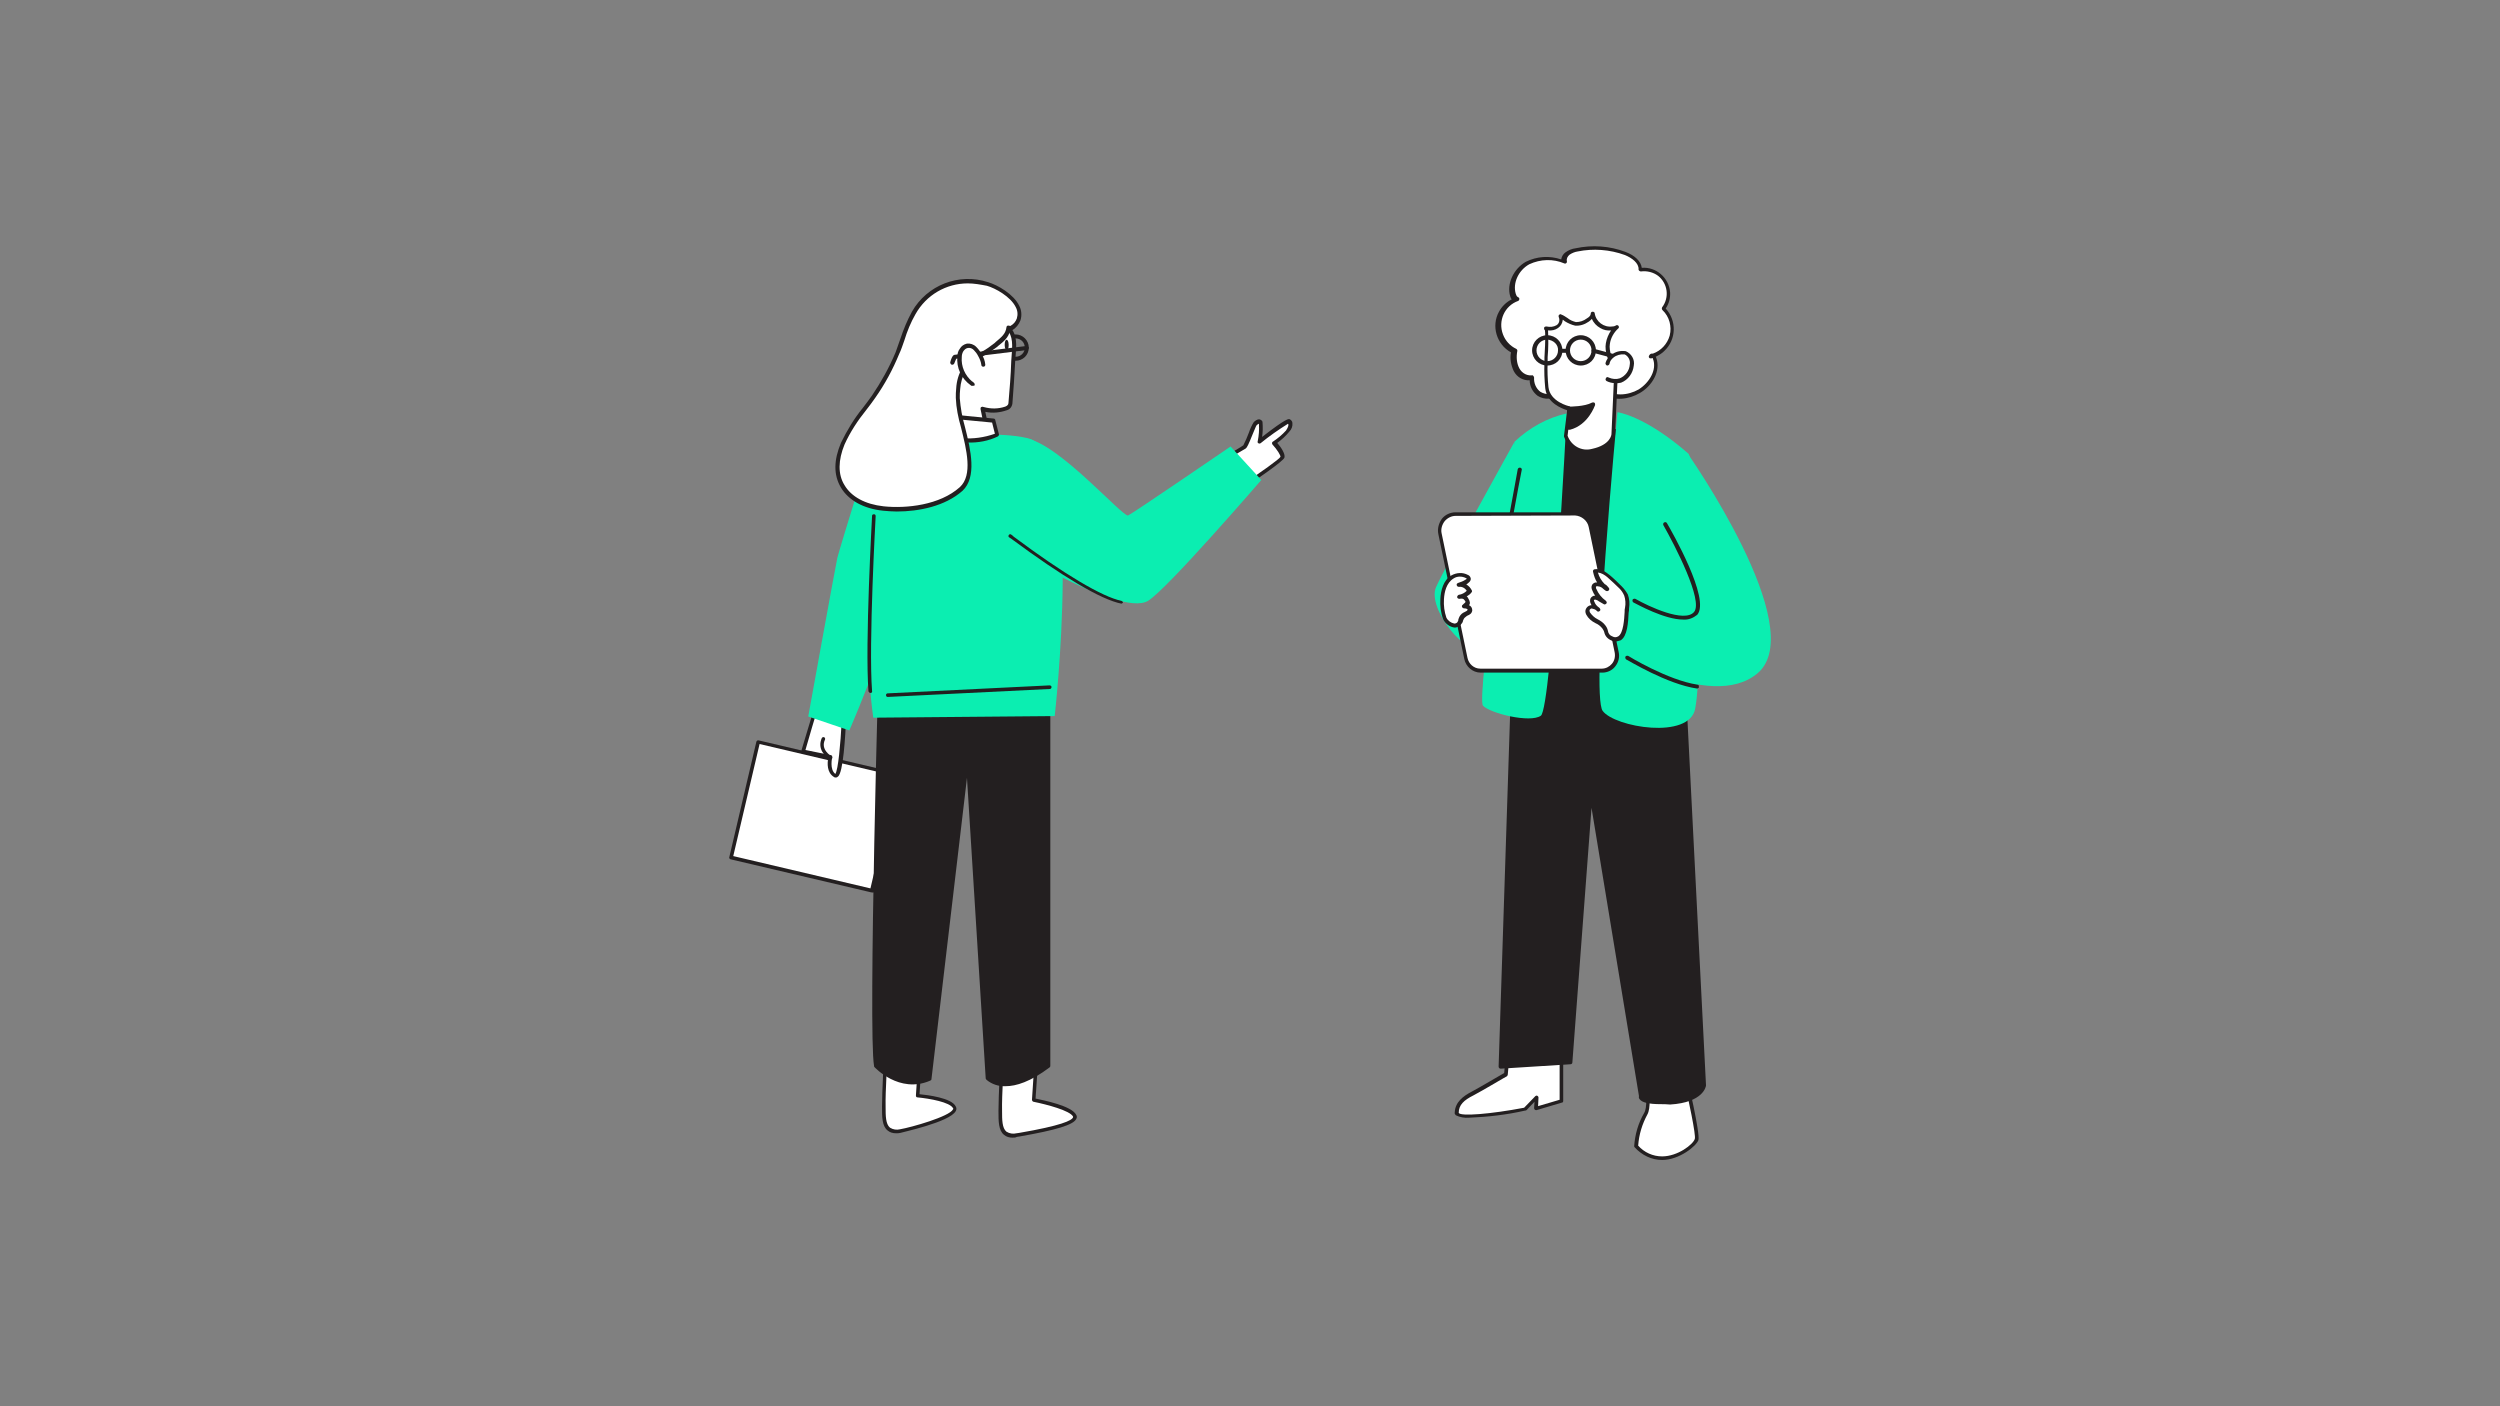 <?xml version="1.0" encoding="utf-8"?>
<!-- Generator: Adobe Illustrator 26.5.0, SVG Export Plug-In . SVG Version: 6.00 Build 0)  -->
<svg version="1.1" id="Layer_1" xmlns="http://www.w3.org/2000/svg" xmlns:xlink="http://www.w3.org/1999/xlink" x="0px" y="0px"
	 viewBox="0 0 1920 1080" style="enable-background:new 0 0 1920 1080;" xml:space="preserve">
<rect x="0" y="0" width="1920" height="1080" fill="#808080" stroke="none"/>
<style type="text/css">
	.st0{fill:#E6E7E8;}
	.st1{fill:#FFFFFF;}
	.st2{fill:#231F20;}
	.st3{fill:#0BEEB1;}
	.st4{fill:#282C2B;}
	.st5{fill:#CBDDD8;}
	.st6{fill:#C9DBD6;}
	.st7{fill:#0CECAF;}
</style>
<g>
	<path class="st1" d="M1182.16,302.79c-3.98-2.76-6.13-7.66-5.51-12.56c-4.9,1.23-10.11-1.23-12.56-5.82
		c-2.14-4.59-2.76-9.8-1.84-14.7c-10.72-5.21-15.01-18.07-10.11-28.79c2.45-4.9,6.74-8.88,11.95-10.72
		c-1.23-0.61-2.45-1.84-2.76-3.37c-2.76-9.19,2.76-19.91,11.33-24.5c8.88-4.29,18.99-4.59,28.18-0.92
		c-0.61-2.45,0.61-5.21,2.45-6.74c2.14-1.53,4.29-2.45,7.04-2.76c12.56-2.76,25.42-1.84,37.37,2.76
		c5.82,2.14,11.95,6.43,11.33,12.56c10.11-1.84,19.91,5.21,21.44,15.31c0.92,5.21-0.61,10.41-3.68,14.7
		c8.58,8.27,8.88,22.05,0.61,30.63c-2.76,3.06-6.43,5.21-10.72,6.13c0.31-1.53,2.45-0.31,3.06,1.23
		c3.68,9.19-3.06,20.22-11.64,25.42s-21.44,6.13-28.49-0.92c0,4.9-3.37,9.19-7.96,10.41c-4.59,0.92-9.5,0.92-14.4-0.31
		c-4.59-0.92-8.88-3.37-13.48-4.59C1190.13,304.32,1186.15,305.54,1182.16,302.79z"/>
	<path class="st2" d="M1216.47,312.28c-3.06,0-6.13-0.61-9.19-1.23c-2.45-0.61-4.9-1.53-7.35-2.45c-2.14-0.92-3.98-1.53-6.13-2.14
		c-1.53-0.31-2.76-0.31-4.29-0.31c-3.06,0.31-6.13-0.61-8.58-2.14l0,0c-3.68-2.76-6.13-7.04-6.13-11.95
		c-5.21,0.31-9.8-2.45-12.25-7.04c-2.14-4.59-3.06-9.5-2.14-14.4c-11.03-6.13-15.31-20.22-9.19-31.24c2.14-3.98,5.51-7.35,9.8-9.5
		c-0.61-0.61-0.92-1.53-1.23-2.45c-2.76-9.19,2.45-20.83,11.95-26.34c8.58-4.29,18.38-4.9,27.26-1.84c0.31-2.14,1.53-4.29,3.37-5.51
		c2.14-1.53,4.9-2.76,7.66-3.06c12.86-2.76,26.03-1.84,38.29,2.76c7.35,2.76,11.95,7.35,12.56,12.25
		c11.03-0.92,20.83,7.66,21.75,18.68c0.31,4.59-0.92,8.88-3.37,12.56c8.58,9.5,8.27,23.89-1.23,32.77
		c-1.84,1.84-3.98,3.06-6.43,4.29c0,0,0.31,0.31,0.31,0.61c3.98,10.41-3.37,22.05-12.56,27.26c-8.27,4.9-19.91,6.43-27.87,0.92
		c-1.23,4.29-4.59,7.66-8.88,8.88C1220.45,312.28,1218.61,312.28,1216.47,312.28z M1176.65,288.39c0.31,0,0.61,0,0.92,0.31
		c0.31,0.31,0.61,0.92,0.61,1.23c-0.31,4.29,1.53,8.58,4.9,11.03l0,0c2.14,1.23,4.59,1.84,7.04,1.84c1.53,0,3.06,0.31,4.9,0.61
		c2.14,0.61,4.59,1.23,6.74,2.14c2.14,0.92,4.29,1.84,6.74,2.14c4.29,1.23,8.88,1.53,13.48,0.31c3.98-0.92,6.74-4.59,7.04-8.58
		c0-0.61,0.31-1.23,0.92-1.53c0.61-0.31,1.23-0.31,1.84,0.31c6.74,6.74,18.68,5.51,26.65,0.92c7.96-4.9,14.4-15.01,11.03-23.58
		c0-0.31-0.31-0.31-0.31-0.61l-0.92,0.31c-0.61,0-1.23,0-1.53-0.31c-0.31-0.31-0.61-0.92-0.31-1.53c0.31-0.92,1.23-1.84,2.14-1.84
		c0.31,0,0.61,0,0.92,0c6.13-2.14,11.03-7.35,12.86-13.78c1.84-7.04-0.31-14.7-5.51-19.6c-0.61-0.61-0.61-1.53-0.31-2.14
		c5.82-7.66,4.29-18.38-3.06-24.2c-3.68-2.76-8.58-3.98-13.17-3.37c-0.92,0-1.53-0.61-1.84-1.23v-0.31
		c0.31-4.9-5.21-8.88-10.41-11.03c-11.64-4.29-24.5-5.21-36.45-2.76c-2.14,0.31-4.29,1.23-6.13,2.45c-1.53,1.23-2.45,3.06-2.14,4.9
		c0.31,0.61,0,1.23-0.31,1.53c-0.31,0.31-0.92,0.61-1.53,0.31c-8.58-3.68-18.38-3.37-26.95,0.61c-8.27,4.59-12.86,14.4-10.41,22.67
		c0.31,0.61,0.61,2.14,1.53,2.45c0.61,0.31,1.23,0.61,1.23,1.53c0,0.61-0.31,1.23-0.92,1.53c-10.41,3.68-15.62,15.31-11.64,25.73
		c1.84,4.9,5.51,8.88,10.11,11.03c0.61,0.31,0.92,0.92,0.92,1.53c-0.92,4.59-0.61,9.5,1.53,13.48c2.14,3.98,6.43,6.13,10.72,5.21
		C1176.34,288.7,1176.34,288.7,1176.65,288.39L1176.65,288.39z"/>
	<path class="st3" d="M1163.17,339.23c0,0-52.99,95.26-60.34,111.8c-7.04,16.54,24.5,55.44,36.45,45.94
		S1163.17,339.23,1163.17,339.23z"/>
	<path class="st1" d="M1264.86,836.04c0,0,2.14,14.09-0.92,19.3c-4.29,7.66-6.74,16.23-7.35,24.81c4.9,5.82,12.25,9.19,19.91,9.19
		c12.56,0,25.12-9.8,26.65-14.4c1.53-4.59-10.11-54.21-10.11-54.21L1264.86,836.04z"/>
	<path class="st2" d="M1276.5,890.87c-7.96,0-15.62-3.68-21.13-9.8c-0.31-0.31-0.31-0.61-0.31-0.92c0.61-8.88,3.06-17.46,7.66-25.42
		c2.45-3.98,1.53-14.7,0.92-18.38c0-0.61,0.31-1.23,0.61-1.53l27.87-15.01c0.31-0.31,0.92-0.31,1.23,0
		c0.31,0.31,0.61,0.61,0.92,0.92c1.84,8.27,11.64,50.23,10.11,54.83C1302.84,880.15,1289.67,890.87,1276.5,890.87z M1258.12,879.84
		c4.59,5.21,11.33,8.27,18.38,8.27c11.95,0,23.89-9.19,25.12-13.48c0.92-2.76-4.29-28.18-9.8-51.76l-25.42,13.78
		c0.31,3.37,1.53,14.4-1.23,19.3C1261.19,863.3,1258.74,871.27,1258.12,879.84z"/>
	<path class="st2" d="M1178.49,496.36l60.34,17.46l14.09-179.79c0,0-50.23-12.25-62.18-6.43
		C1178.79,333.41,1178.49,496.36,1178.49,496.36z"/>
	<path class="st2" d="M1238.83,515.35h-0.31l-60.34-17.15c-0.61-0.31-1.23-0.92-1.23-1.53c0-27.57,0.92-164.79,13.17-170.61
		s61.26,5.82,63.4,6.13c0.61,0.31,1.23,0.92,1.23,1.53l-14.09,179.79c0,0.61-0.31,0.92-0.61,1.23
		C1239.75,515.05,1239.44,515.35,1238.83,515.35z M1180.02,495.44l57.58,16.23l13.78-176.73c-14.7-3.37-50.54-10.72-60.03-6.13
		C1184.31,332.19,1180.02,417.03,1180.02,495.44L1180.02,495.44z"/>
	<path class="st1" d="M1198.7,803.58v41.96l-19.6,5.82l0.61-8.58l-8.88,9.19c0,0-52.68,9.8-52.38,2.45
		c0.31-7.35,5.51-11.03,12.25-14.7c7.04-3.98,25.73-14.7,25.73-14.7l2.76-30.94"/>
	<path class="st2" d="M1128.26,858.4c-3.37,0.31-7.04-0.31-10.11-1.84c-0.61-0.61-1.23-1.53-0.92-2.14
		c0.31-7.96,6.43-12.56,12.86-15.93c6.43-3.37,21.75-12.56,25.12-14.4l2.76-30.02c0-0.92,0.92-1.23,1.53-1.23
		c0.92,0,1.23,0.61,1.23,1.53l0,0l-2.76,30.94c0,0.31-0.31,0.92-0.61,1.23c-0.31,0-18.68,11.03-25.73,14.7
		c-7.35,3.68-11.33,7.35-11.33,13.48c1.53,2.76,24.5,0.92,50.23-3.98l8.58-8.88c0.31-0.31,0.92-0.61,1.53-0.31
		c0.61,0.31,0.92,0.92,0.92,1.23l-0.31,6.74l16.54-4.9v-41.04c0-0.92,0.61-1.53,1.23-1.53l0,0c0.92,0,1.53,0.61,1.53,1.53v41.96
		c0,0.61-0.31,1.23-0.92,1.23l-19.6,5.82c-0.31,0-0.92,0-1.23-0.31c-0.31-0.31-0.61-0.61-0.61-1.23l0.31-4.9l-6.13,6.43
		c-0.31,0.31-0.61,0.31-0.92,0.31C1156.74,856.26,1142.65,857.79,1128.26,858.4z"/>
	<path class="st2" d="M1292.43,513.52l16.23,319.77c0,0-1.53,11.64-26.34,13.17c-24.81,1.53-22.05-4.59-22.05-4.59l-38.59-234.62
		l-15.93,208.28l-53.29,3.37l10.72-328.35L1292.43,513.52z"/>
	<path class="st2" d="M1275.28,847.99c-8.88,0-14.09-1.23-15.93-3.68c-0.61-0.61-0.92-1.53-0.61-2.45l-36.45-221.45l-14.7,195.42
		c0,0.92-0.61,1.53-1.53,1.53l-53.29,3.37c-0.31,0-0.92,0-1.23-0.31s-0.61-0.61-0.61-1.23l10.72-328.35c0-0.92,0.61-1.53,1.53-1.53
		h0.31l129.26,22.97c0.61,0,1.23,0.61,1.23,1.53l16.23,319.77c0,0.92-2.14,13.17-27.57,14.7
		C1279.87,847.99,1277.42,847.99,1275.28,847.99z M1261.8,842.47L1261.8,842.47c1.23,1.23,5.21,3.37,20.52,2.45
		c22.97-1.23,24.81-11.64,24.81-11.95l-15.93-318.24l-126.5-22.05l-10.41,324.67l50.23-3.06l15.62-207.05
		c0-0.92,0.61-1.53,1.53-1.53s1.53,0.61,1.53,1.23l38.59,234.62C1261.8,841.86,1261.8,842.17,1261.8,842.47L1261.8,842.47z"/>
	<path class="st3" d="M1242.2,316.57c0,0-20.83,217.16-11.33,229.41c9.19,12.56,66.77,22.36,71.06-1.84
		c7.04-39.82,3.06-182.24-5.21-195.72C1263.02,319.02,1242.2,316.57,1242.2,316.57z"/>
	<path class="st3" d="M1163.17,339.23c0,0-29.71,197.25-24.2,202.77c5.51,5.82,36.14,13.48,44.41,7.66
		c8.27-5.82,19.91-232.17,19.91-232.17C1188.29,320.86,1174.51,328.51,1163.17,339.23z"/>
	<path class="st1" d="M1205.14,313.81l-2.45,21.13c2.76,8.58,11.95,13.48,20.83,11.33c15.93-3.37,16.23-12.56,16.23-12.56
		l2.14-47.48c-0.31-1.23-0.92-2.14-1.53-3.06c-2.45-5.51-5.82-12.86-4.9-18.99c0.92-4.9,3.37-9.5,7.04-12.86
		c-6.74,3.06-14.7,0-17.77-6.74c-0.61-1.23-0.92-2.14-0.92-3.37c0,2.14-1.84,3.68-3.68,4.9c-2.76,2.14-5.82,3.06-9.19,3.06
		c-4.29-0.61-7.66-4.29-11.95-5.82c1.23,3.06,0.31,6.43-2.45,7.96s-5.82,2.14-8.88,1.23c2.14,0.31,0.31,22.97,0.31,24.81
		c-0.31,7.04,0,14.09,0.61,20.83C1189.51,310.44,1205.14,313.81,1205.14,313.81z"/>
	<path class="st2" d="M1218.61,348.12c-13.48,0-17.46-12.86-17.46-12.86c0-0.31,0-0.31,0-0.61l2.45-19.6
		c-3.98-1.23-15.62-5.51-16.85-16.85c-0.61-6.43-0.92-12.86-0.61-19.6v-1.53c0-0.31,0-1.23,0-2.45c0.92-15.01,0.61-19.91,0.31-21.13
		c-0.61-0.31-0.61-0.92-0.61-1.53c0-0.92,0.92-1.23,1.84-1.23l0,0l0,0c2.76,0.61,5.51,0.31,7.66-0.92c2.14-1.23,2.76-3.98,1.84-6.13
		c-0.31-0.61-0.31-1.84,0.61-2.14c0.31-0.31,0.92-0.31,1.23,0c1.84,0.61,3.37,1.84,4.9,2.76c1.84,1.53,3.98,2.45,6.43,3.06
		c3.06,0,5.82-0.92,8.27-2.76c2.14-1.23,3.06-2.45,3.06-3.68c0-0.92,0.61-1.53,1.53-1.53s1.53,0.61,1.53,1.23
		c0.92,6.43,7.04,11.03,13.48,10.11c1.23,0,2.14-0.31,3.06-0.92c0.61-0.31,1.53,0,1.84,0.61c0.31,0.61,0.31,1.53-0.31,1.84
		c-3.37,3.06-5.82,7.35-6.43,11.95c-0.92,5.21,2.14,12.56,4.29,17.46l0.31,0.61c0,0.31,0.31,0.61,0.31,0.92
		c0.61,0.92,1.23,1.84,1.23,3.06c0,0,0,0-2.14,47.78c0,0.31-0.31,10.72-17.46,14.09C1221.98,348.12,1220.14,348.42,1218.61,348.12z
		 M1203.91,334.64c2.76,7.66,10.72,12.25,18.68,10.11c14.4-3.06,15.01-11.03,15.01-11.33c0-0.31,2.14-46.86,2.14-47.48
		c0,0-0.61-0.92-0.92-1.23c-0.31-0.31-0.61-0.61-0.61-1.23l-0.31-0.61c-2.45-5.51-5.82-12.86-4.59-19.3
		c0.61-3.68,2.14-7.04,3.98-9.8c-2.76,0.31-5.82-0.31-8.27-1.84c-2.76-1.53-5.21-3.98-6.43-7.04c-0.92,0.92-1.53,1.53-2.45,2.14
		c-3.06,2.14-6.74,3.37-10.41,3.06c-2.76-0.61-5.51-1.84-7.96-3.37l-1.53-1.23c-0.31,2.76-1.53,4.9-3.68,6.43
		c-2.14,1.53-4.9,2.14-7.66,1.84c0.31,6.74,0.31,13.78-0.31,20.52c0,1.23,0,1.84,0,2.45v1.53c-0.31,6.43,0,12.86,0.61,18.99
		c1.23,11.33,15.62,14.7,15.93,14.7c0.92,0.31,1.23,0.92,1.23,1.84L1203.91,334.64z M1186.76,253.78"/>
	<path class="st2" d="M1205.14,313.81c0,0,12.56,0,18.07-3.37c0,0-4.9,14.4-18.38,18.07L1205.14,313.81z"/>
	<path class="st2" d="M1204.83,330.05c-0.31,0-0.61,0-0.92-0.31c-0.31-0.31-0.61-0.61-0.61-1.23l0.31-14.7
		c0-0.92,0.61-1.53,1.53-1.53l0,0c0.61,0,11.95,0,17.46-3.06c0.61-0.31,1.23-0.31,1.84,0c0.61,0.31,0.61,1.23,0.61,1.84
		c-0.31,0.61-5.21,15.31-19.3,18.99L1204.83,330.05z M1206.67,315.34v11.03c5.82-2.45,10.72-7.04,13.78-12.86
		C1215.86,314.73,1211.26,315.34,1206.67,315.34L1206.67,315.34z"/>
	<path class="st2" d="M1308.97,492.07L1308.97,492.07c-2.14-0.31-49.31-5.82-64.32-14.09c-0.61-0.31-0.92-1.23-0.61-2.14l0,0
		c0.31-0.61,1.23-0.92,2.14-0.61c14.4,7.96,62.79,13.78,63.1,13.78c0.92,0,1.53,0.92,1.53,1.53
		C1310.5,491.46,1309.89,492.07,1308.97,492.07z"/>
	<path class="st3" d="M1296.41,348.73c0,0,93.73,133.54,53.6,168.16c-36.76,31.55-118.23-20.83-118.23-20.83l4.9-44.41
		c0,0,64.32,35.84,65.55,19.3c1.53-24.5-30.02-58.2-30.02-58.2c-5.82-11.03-6.74-23.89-2.76-35.53
		C1273.13,363.74,1283.24,353.02,1296.41,348.73z"/>
	<path class="st2" d="M1150,456.54L1150,456.54c-0.92,0-1.53-0.92-1.23-1.84l0,0c2.76-19.3,16.85-93.42,16.85-94.34
		c0.31-0.92,0.92-1.23,1.84-1.23c0.92,0.31,1.53,0.92,1.23,1.84c-0.31,0.61-14.09,74.74-16.85,94.03
		C1151.84,455.93,1150.92,456.54,1150,456.54z"/>
	<path class="st1" d="M1137.14,515.05h93.42c6.43,0,11.64-5.51,11.64-11.95c0-0.92,0-1.53-0.31-2.45l-19.91-96.18
		c-1.23-5.82-6.13-9.8-11.95-9.8h-92.19c-6.74,0-12.25,5.82-12.25,12.56c0,0.92,0,1.53,0.31,2.45l19.91,95.87
		C1126.72,511.06,1131.62,515.05,1137.14,515.05z"/>
	<path class="st2" d="M1230.56,516.58h-93.42c-6.13,0-11.33-4.59-12.56-10.41l-19.91-95.87c-0.92-4.29,0.31-8.58,2.76-11.95
		c2.45-3.06,6.43-4.9,10.41-4.9h92.19c6.43,0,11.95,4.59,13.17,11.03l19.91,96.18c0.92,3.98,0,7.96-2.76,11.33
		C1238.21,514.74,1234.54,516.58,1230.56,516.58z M1117.84,396.2c-3.06,0-6.13,1.53-8.27,3.98c-2.14,2.76-3.06,6.13-2.45,9.19
		l19.91,95.87c0.92,4.59,4.9,8.27,9.8,8.27h93.42c3.06,0,5.82-1.53,7.66-3.68c2.14-2.45,2.76-5.82,2.14-8.88l-19.91-96.18
		c-0.92-4.9-5.51-8.58-10.41-8.88L1117.84,396.2z"/>
	<path class="st1" d="M1249.85,466.96c0.61-3.37,0.31-6.74-0.61-10.11c-0.92-2.14-2.45-4.29-3.98-5.82
		c-3.06-3.06-6.13-6.13-9.19-8.88c-3.06-2.45-6.74-4.9-10.41-3.98c1.23,5.51,4.29,10.41,8.88,13.78c-1.53-1.84-3.37-3.06-5.82-3.68
		c-1.53-0.61-3.37-0.31-3.98,1.23c-0.31,0.92-0.31,2.14,0.31,2.76c1.84,3.98,4.29,7.35,7.66,9.8l-3.68-2.45
		c-0.92-0.61-1.84-1.23-3.06-1.23c-1.23-0.31-2.14,0.31-2.76,1.53c-0.31,0.92,0,1.84,0.31,2.45c0.92,2.14,2.45,4.29,4.59,5.51
		c-1.23-1.23-2.76-1.84-4.59-2.14c-1.84-0.31-3.37,0.92-3.98,2.45c0,0.92,0,1.84,0.61,2.76c2.76,5.21,9.19,5.82,12.25,10.41
		c2.45,3.37,1.23,7.04,5.82,8.88C1249.55,495.14,1249.24,474,1249.85,466.96z"/>
	<path class="st2" d="M1241.28,492.69c-1.23,0-2.76-0.31-3.98-0.92c-2.76-1.23-4.59-3.37-5.21-6.13c-0.31-1.23-0.92-2.14-1.53-3.06
		c-1.53-1.84-3.06-3.06-5.21-3.98c-3.06-1.53-5.51-3.68-7.04-6.43c-0.61-1.23-0.92-2.45-0.61-3.68c0.61-2.14,2.45-3.68,4.59-3.68
		c-0.31-0.31-0.31-0.92-0.61-1.23c-0.61-1.23-0.61-2.45-0.31-3.68c0.61-1.53,2.14-2.45,3.68-2.45c-0.92-1.23-1.53-2.45-2.14-3.98
		c-0.61-1.23-0.92-2.76-0.31-3.98c0.61-1.53,2.45-2.45,3.98-2.14c-1.53-2.45-2.45-5.21-3.06-7.96c-0.31-0.92,0-1.84,0.92-2.14l0,0
		c4.59-0.92,8.58,1.84,11.64,4.29c3.37,2.76,6.43,5.82,9.5,8.88c1.84,1.84,3.37,3.98,4.59,6.13c1.23,3.37,1.53,7.04,0.92,10.72l0,0
		c0,0.92,0,2.14-0.31,3.37c-0.31,7.04-0.92,18.07-6.13,21.13C1243.73,492.07,1242.5,492.38,1241.28,492.69z M1222.9,467.26
		c-0.92,0-1.53,0.31-2.14,1.23c0,0.61,0,1.23,0.31,1.84c1.53,2.14,3.37,3.98,5.82,5.21c2.45,1.23,4.59,2.76,6.13,4.9
		c0.92,1.23,1.53,2.45,1.84,3.98c0.31,2.14,1.53,3.68,3.37,4.29c1.53,0.92,3.06,0.92,4.59,0c3.98-2.45,4.59-13.17,4.9-18.68
		c0-1.23,0-2.45,0.31-3.37c0.61-3.06,0.31-6.43-0.61-9.19c-0.92-2.14-2.14-3.98-3.68-5.51c-3.06-3.06-6.13-5.82-9.19-8.58
		c-2.14-1.84-4.59-3.37-7.35-3.68c0.92,3.37,2.76,6.43,5.21,8.88c1.23,0.61,2.14,1.53,3.06,2.76c0.61,0.61,0.61,1.53,0,2.14
		c-0.61,0.61-1.53,0.61-2.14,0.31c-0.92-0.61-2.14-1.53-3.06-2.45c-0.61-0.31-1.53-0.92-2.45-0.92c-0.92-0.31-2.14-0.31-2.14,0.31
		c0,0.61,0,1.23,0.31,1.53c1.53,3.68,3.98,6.74,7.35,9.19c0.61,0.61,0.92,1.53,0.31,2.14l0,0c-0.61,0.61-1.53,0.92-2.14,0.31
		l-3.68-2.14c-0.61-0.61-1.53-0.92-2.45-1.23c-0.31,0-0.92,0-1.23,0.31c0,0.61,0,0.92,0.31,1.23c0.61,1.84,1.84,3.37,3.68,4.59
		l0.31,0.31c0.61,0.61,0.92,1.53,0.31,2.14l0,0c-0.61,0.61-1.53,0.92-2.14,0.31l-0.31-0.31c-0.92-0.92-2.14-1.53-3.37-1.53V467.26z
		 M1249.85,466.96"/>
	<path class="st1" d="M1107.43,460.22c0.61-6.43,2.45-13.48,7.96-16.85c3.37-1.84,7.66-2.14,11.03-0.31
		c0.61,0.31,1.23,0.92,1.23,1.53c0.31,0.92-0.61,1.84-1.53,2.45c-1.84,1.23-3.68,1.84-5.82,2.45c3.37-0.31,6.74,1.53,7.96,4.9
		c-2.14,2.45-4.9,3.98-7.96,4.29c2.14-0.61,4.29,0.31,5.51,1.84c2.14,3.06,0.31,3.68-1.84,5.51c0.92-0.31,1.84,0,2.76,0.31
		c0.92,0.31,1.53,1.53,1.53,2.45c-0.31,1.84-2.45,2.45-3.98,3.37c-1.23,0.92-2.14,1.84-2.76,3.37c-0.31,0.92-0.31,1.53-0.92,2.45
		c-3.06,5.51-10.11,0.92-11.64-3.06C1107.73,470.33,1107.12,465.12,1107.43,460.22z"/>
	<path class="st2" d="M1117.23,481.97h-0.31c-3.68-0.61-7.04-3.06-8.58-6.43c-1.84-4.9-2.45-10.41-2.14-15.62l0,0
		c0.31-6.13,2.14-14.4,8.58-18.07c3.98-2.14,8.58-2.45,12.56-0.31c0.92,0.31,1.84,1.23,2.14,2.45c0.31,0.92,0,2.45-2.14,3.98
		l-1.23,0.92c1.84,0.92,3.37,2.76,4.29,4.59c0.31,0.61,0,1.23-0.31,1.53c-0.92,1.23-2.14,2.14-3.68,3.06
		c0.61,0.31,0.92,0.92,1.23,1.53c1.53,2.45,1.53,3.98,0.61,5.21l0,0c1.53,0.61,2.45,2.14,2.45,3.98c-0.31,2.45-2.14,3.37-3.68,3.98
		l-0.92,0.61c-0.92,0.61-1.84,1.53-2.14,2.45c0,0.31-0.31,0.61-0.31,0.61c0,0.61-0.31,1.23-0.61,1.84
		C1121.52,480.74,1119.37,481.97,1117.23,481.97z M1108.96,460.22c-0.31,4.9,0.31,9.5,1.84,14.09c1.23,2.45,3.37,3.98,6.13,4.59
		c1.23,0,2.45-0.61,2.76-1.84c0.31-0.31,0.31-0.92,0.31-1.23c0-0.31,0.31-0.61,0.31-0.92c0.61-1.84,1.84-3.37,3.37-4.29l1.23-0.61
		c1.23-0.61,1.84-0.92,2.14-1.53c0.31-0.61-0.31-0.61-0.61-0.92c-0.61-0.31-1.23-0.31-1.84-0.31c-0.92,0-1.53-0.61-1.84-1.23
		c0-0.61,0-1.23,0.61-1.53l0.61-0.61c1.84-1.53,1.84-1.53,0.92-2.76c-0.92-1.53-2.14-1.53-3.98-1.23c-0.92,0-1.53-0.31-1.84-1.23
		l0,0c0-0.92,0.61-1.53,1.23-1.84c2.45-0.31,4.59-1.53,6.13-3.06c-1.23-2.14-3.68-3.37-5.82-3.06c-0.92,0-1.53-0.31-1.84-1.23
		c-0.31-0.92,0.31-1.53,1.23-1.84c1.84-0.61,3.68-1.23,5.51-2.45c0.61-0.31,0.92-0.61,0.92-0.92l-0.61-0.31
		c-3.06-1.53-6.74-1.53-9.49,0.31C1110.8,447.66,1109.27,454.71,1108.96,460.22L1108.96,460.22z"/>
	<path class="st2" d="M1188.29,280.73c-6.43,0-11.64-5.21-11.64-11.64c0-6.43,5.21-11.64,11.64-11.64s11.64,5.21,11.64,11.64
		C1199.93,275.83,1194.72,280.73,1188.29,280.73z M1188.29,260.82c-4.59,0-8.27,3.68-8.27,8.27s3.68,8.27,8.27,8.27
		c4.59,0,8.27-3.68,8.27-8.27C1196.87,264.8,1193.19,261.13,1188.29,260.82z"/>
	<path class="st2" d="M1214.02,280.73c-6.43,0-11.64-5.21-11.64-11.64c0-6.43,5.21-11.64,11.64-11.64c6.43,0,11.64,5.21,11.64,11.64
		C1225.66,275.83,1220.45,280.73,1214.02,280.73L1214.02,280.73z M1214.02,260.82c-4.59,0-8.27,3.68-8.27,8.27s3.68,8.27,8.27,8.27
		c4.59,0,8.27-3.68,8.27-8.27S1218.61,260.82,1214.02,260.82L1214.02,260.82z"/>
	<path class="st2" d="M1204.22,270.93h-5.82c-0.92,0-1.53-0.61-1.53-1.53c0-0.92,0.61-1.53,1.53-1.53h5.82
		c0.92,0,1.53,0.61,1.53,1.53C1205.75,270.32,1204.83,270.93,1204.22,270.93z"/>
	<path class="st2" d="M1246.79,277.06h-0.31l-22.97-6.13c-0.92-0.31-1.23-1.23-1.23-1.84c0.31-0.92,1.23-1.23,1.84-1.23l22.97,6.13
		c0.92,0.31,1.23,1.23,1.23,1.84C1248.32,276.75,1247.71,277.06,1246.79,277.06z"/>
	<path class="st1" d="M1234.23,279.2c0.61-2.14,1.84-4.29,3.68-5.51c2.76-2.45,6.43-3.37,10.11-2.76c3.68,1.53,5.82,5.51,5.21,9.19
		c-0.61,5.21-3.98,9.8-8.88,11.95c-3.06,1.23-6.74,0.92-9.8-0.61"/>
	<path class="st2" d="M1240.05,294.21c-2.14,0-4.29-0.61-6.13-1.53c-0.61-0.31-1.23-1.23-0.61-2.14l0,0
		c0.31-0.92,1.23-1.23,2.14-0.61l0,0c2.76,1.23,5.82,1.53,8.58,0.61c4.29-1.84,7.35-5.82,7.66-10.72c0.61-3.06-1.23-6.43-3.98-7.66
		c-3.06-0.31-6.43,0.61-8.58,2.45c-1.53,1.23-2.76,2.76-3.06,4.9c-0.31,0.92-1.23,1.23-1.84,1.23c-0.92-0.31-1.23-1.23-1.23-1.84
		c0.61-2.45,2.14-4.59,4.29-6.13c3.06-2.76,7.35-3.68,11.33-3.06c4.29,1.84,7.04,6.43,6.13,11.03c-0.61,5.82-4.29,11.03-9.8,13.17
		C1243.42,294.21,1241.58,294.52,1240.05,294.21z"/>
	<path class="st2" d="M1292.74,475.84c-14.4,0-35.22-11.64-38.29-13.17c-0.61-0.31-0.92-1.53-0.61-2.14
		c0.31-0.61,1.53-0.92,2.14-0.61c10.11,5.82,37.67,18.68,45.03,10.11c7.35-8.58-14.7-51.15-23.58-66.77c-0.31-0.92,0-1.84,0.92-2.14
		c0.61-0.31,1.53,0,1.84,0.61c3.37,5.82,33.69,58.5,23.28,70.45C1300.39,474.62,1296.72,476.15,1292.74,475.84z"/>
	<path class="st2" d="M1303.46,528.83L1303.46,528.83c-23.28-3.37-52.99-21.75-54.52-22.36c-0.61-0.31-0.92-1.53-0.61-2.14l0,0
		c0.31-0.61,1.23-0.92,2.14-0.61l0,0c0.31,0.31,30.63,18.68,52.99,22.05c0.92,0,1.53,0.92,1.23,1.53l0,0
		C1304.99,528.22,1304.37,528.52,1303.46,528.83z"/>
	
		<rect x="580.24" y="571.26" transform="matrix(0.229 -0.973 0.973 0.229 -127.495 1092.423)" class="st1" width="91.27" height="110.88"/>
	<path class="st2" d="M669.43,685.35h-0.31L561,659.92c-0.61-0.31-1.23-0.92-0.92-1.53l0,0l20.83-88.83
		c0.31-0.61,0.92-1.23,1.84-0.92l108.12,25.42c0.31,0,0.61,0.31,0.92,0.61s0.31,0.61,0.31,1.23l-20.83,88.83
		c0,0.31-0.31,0.61-0.61,0.92C670.04,685.35,669.73,685.35,669.43,685.35z M563.14,657.47l105.36,24.81l20.22-86.07L583.36,571.4
		L563.14,657.47z"/>
	<path class="st1" d="M647.99,552.41c0,0-1.84,45.94-6.43,43.19c-6.13-3.68-3.68-14.09-3.68-14.09l-21.13-4.59
		c0,0,8.88-30.32,9.5-31.55C626.85,544.45,647.99,552.41,647.99,552.41z"/>
	<path class="st2" d="M641.86,597.13c-0.31,0-0.92,0-1.23-0.31c-5.82-3.37-5.21-11.03-4.59-14.4l-19.6-4.29
		c-0.31,0-0.61-0.31-0.92-0.61c0-0.31,0-0.61,0-1.23c3.37-11.33,9.19-30.63,9.8-31.85c0.61-0.92,1.23-2.14,23.58,6.43
		c0.61,0.31,0.92,0.61,0.92,1.23c-0.61,12.56-2.14,41.96-6.43,44.41C642.78,597.13,642.17,597.13,641.86,597.13z M618.58,576
		l19.6,3.98c0.31,0,0.61,0.31,0.92,0.61c0,0.31,0,0.61,0,1.23c0,0-2.14,9.19,2.45,12.56c2.14-3.06,3.98-22.97,4.9-40.74
		c-7.96-3.06-16.54-6.13-19.3-6.43C625.93,550.58,621.65,565.28,618.58,576z"/>
	<path class="st1" d="M680.45,810.31c0,0-1.84,28.79-1.53,39.51c0,11.03,0,21.13,12.86,18.68c7.04-1.23,45.33-11.03,41.66-18.07
		c-3.37-7.04-28.49-8.88-28.49-8.88l2.14-32.77"/>
	<path class="st2" d="M688.11,870.35c-2.45,0-4.59-0.61-6.43-2.14c-4.29-3.37-4.29-10.41-4.29-18.07v-0.31
		c0-10.72,1.53-39.51,1.53-39.82c0-0.92,0.61-1.23,1.53-1.23l0,0c0.61,0,1.23,0.61,1.23,1.53l0,0c0,0.31-1.84,28.79-1.53,39.51v0.31
		c0,6.74,0,13.17,3.37,15.93c2.45,1.53,5.21,1.84,7.66,1.23c8.88-1.53,37.98-9.8,40.74-15.31c0.31-0.31,0.31-0.61,0-0.92
		c-2.45-4.59-17.77-7.35-27.26-8.27c-0.92,0-1.23-0.61-1.23-1.53l2.14-32.77c0-0.92,0.61-1.23,1.53-1.23c0.92,0,1.23,0.61,1.23,1.53
		l-2.14,31.55c5.82,0.61,24.81,2.76,27.87,9.5c0.61,0.92,0.61,2.45,0,3.37c-4.29,8.58-42.27,16.54-42.57,16.85
		C690.56,870.35,689.34,870.35,688.11,870.35z"/>
	<path class="st1" d="M769.89,813.68c0,0-1.84,28.79-1.53,39.51c0,11.03,0,21.13,12.86,18.68c7.04-1.23,48.09-7.96,44.72-15.01
		c-3.37-7.04-31.24-11.95-31.24-11.95l2.14-32.77"/>
	<path class="st2" d="M777.55,873.72c-2.45,0-4.59-0.61-6.43-2.14c-4.29-3.37-4.29-10.41-4.29-18.07v-0.61
		c0-10.72,1.53-39.51,1.53-39.82c0-0.92,0.61-1.23,1.53-1.23c0.61,0,1.23,0.61,1.23,1.53l0,0c0,0.31-1.84,28.79-1.53,39.51v0.31
		c0,6.74,0,13.17,3.37,15.93c2.45,1.53,5.21,1.84,7.66,1.23l2.14-0.31c32.16-5.51,40.43-9.5,41.35-11.95c0-0.31,0-0.31,0-0.61
		c-2.45-4.59-19.91-9.19-30.32-11.33c-0.61,0-1.23-0.92-1.23-1.53l2.14-32.77c0-0.92,0.61-1.23,1.53-1.23s1.23,0.61,1.23,1.53
		l-2.14,31.55c5.82,1.23,27.87,5.51,31.24,12.56c0.61,0.92,0.61,2.14,0,3.06c-2.14,4.59-15.62,8.58-43.49,13.48l-2.14,0.31
		C780,873.72,778.77,873.72,777.55,873.72z"/>
	<path class="st2" d="M676.78,485.95c0,0-8.88,305.99-4.29,332.33c0,0,18.07,20.22,41.04,10.11l29.4-248.1l15.62,248.1
		c0,0,15.01,14.7,46.25-9.8V475.53L676.78,485.95z"/>
	<path class="st2" d="M772.34,834.2c-5.21,0.31-10.72-1.53-14.7-4.9c-0.31-0.31-0.31-0.61-0.61-0.92l-14.4-230.95l-27.26,231.25
		c0,0.61-0.31,0.92-0.92,1.23c-23.89,10.41-42.88-10.41-42.88-10.41c-0.31-0.31-0.31-0.61-0.31-0.92
		c-4.59-26.03,3.68-320.08,4.29-332.63c0-0.92,0.61-1.53,1.53-1.53l128.03-10.72c0.92,0,1.53,0.61,1.53,1.53l0,0v343.35
		c0,0.61-0.31,0.92-0.61,1.23C791.33,830.84,780.31,834.2,772.34,834.2z M760.4,827.47c2.45,2.14,16.23,11.03,42.88-9.8v-340.9
		l-124.97,10.72c-0.61,22.36-8.58,302.62-4.29,330.18c2.45,2.45,18.07,18.07,38.29,9.8l29.4-247.18c0-0.92,0.61-1.53,1.53-1.23l0,0
		c0.92,0,1.53,0.61,1.53,1.53L760.4,827.47z"/>
	<path class="st1" d="M937.74,353.94c0,0,17.15-9.5,18.38-10.72c1.23-0.92,7.04-16.85,8.27-17.77c1.23-0.92,3.37-2.76,4.29-0.61
		c0.92,2.14-0.92,14.4-0.92,14.4s20.83-16.23,22.36-15.62c1.53,0.92,2.45,2.76-0.61,7.35c-3.06,3.68-6.43,6.74-10.41,9.19
		c0,0,7.35,8.27,6.13,11.03c-1.23,2.76-29.1,21.44-29.1,21.44"/>
	<path class="st2" d="M955.81,374.15c-0.61,0-0.92-0.31-1.23-0.61c-0.31-0.61-0.31-1.53,0.31-1.84l0,0
		c13.17-8.88,27.57-18.99,28.49-20.83c0.31-0.92-2.45-5.51-6.13-9.5c-0.31-0.31-0.31-0.61-0.31-1.23c0-0.31,0.31-0.92,0.61-0.92
		c3.68-2.45,7.04-5.21,10.11-8.58c1.84-2.76,1.84-3.98,1.84-4.59c0-0.31-0.31-0.31-0.31-0.61c-7.35,4.59-14.4,9.5-21.13,15.01
		c-0.61,0.31-1.23,0.31-1.53,0c-0.61-0.31-0.92-0.92-0.61-1.53c0.92-4.59,1.23-8.88,0.92-13.48c-0.31,0-0.92,0.31-1.84,1.23
		c-0.61,0.92-1.84,4.29-3.06,7.04c-3.06,7.66-4.29,10.11-5.21,10.72s-15.62,9.19-18.68,10.72c-0.61,0.31-1.53,0-1.84-0.61
		c-0.31-0.61,0-1.53,0.61-1.84c6.43-3.68,17.15-9.8,18.07-10.72c1.53-3.06,3.06-6.43,4.29-9.8c0.92-2.76,2.14-5.51,3.68-7.96
		c0.61-0.61,2.45-2.45,4.59-2.14c0.92,0.31,1.84,0.92,2.14,1.84c0.31,3.98,0.31,7.66-0.31,11.64c18.99-14.7,20.52-14.09,21.44-13.48
		c0.92,0.61,1.84,1.53,1.84,2.76c0.31,2.45-0.61,4.9-2.45,6.74c-2.76,3.37-5.82,6.13-9.19,8.58c2.76,3.06,6.43,8.58,5.51,11.33
		c-0.92,2.76-21.13,16.54-29.71,22.36C956.12,373.85,956.12,373.85,955.81,374.15z"/>
	<path class="st3" d="M790.11,336.78c0,0-30.32-9.8-109.65,5.51c-13.78,2.76-20.22,131.4-9.8,208.89l139.36-1.23
		C810.02,549.66,832.99,347.5,790.11,336.78z"/>
	<path class="st3" d="M675.25,323.31c0,0-30.02,96.48-32.16,105.06c-1.84,8.58-22.36,121.9-22.36,121.9l31.55,10.72
		c0,0,45.94-105.98,42.88-135.99C692.4,395.29,675.25,323.31,675.25,323.31z"/>
	<path class="st3" d="M787.66,336.78c24.2,2.45,74.74,60.65,78.72,59.11c3.98-1.84,78.72-52.99,78.72-52.99l23.58,25.73
		c0,0-72.29,83.92-86.99,92.81c-22.67,13.48-118.84-48.09-118.84-48.09S763.46,334.33,787.66,336.78z"/>
	<path class="st1" d="M637.88,581.82c0,0-9.8-5.21-5.51-14.4"/>
	<path class="st2" d="M637.88,583.35c-0.31,0-0.61,0-0.61-0.31c-3.68-2.14-9.8-7.96-6.13-16.23c0.31-0.61,1.23-0.92,1.84-0.61
		c0.61,0.31,0.92,1.23,0.61,1.84c-3.68,7.66,4.59,12.56,4.9,12.56c0.61,0.31,0.92,1.23,0.61,1.84
		C638.8,583.04,638.19,583.35,637.88,583.35L637.88,583.35z"/>
	<path class="st2" d="M861.17,463.59L861.17,463.59c-15.62-3.06-45.33-20.83-84.23-49.62l-1.84-1.23c-0.61-0.31-0.92-1.23-0.31-1.84
		c0.31-0.61,1.23-0.92,1.84-0.31c0.61,0.31,1.23,0.92,1.84,1.53c38.59,28.79,68,46.25,82.7,49.31c0.92,0.31,1.23,0.92,1.23,1.53
		C862.09,462.98,861.78,463.59,861.17,463.59z"/>
	<path class="st2" d="M780,277.06c-5.51,0-10.11-4.59-10.11-10.11c0-5.51,4.59-10.11,10.11-10.11c5.51,0,10.11,4.59,10.11,10.11
		C790.11,272.77,785.51,277.06,780,277.06L780,277.06z M780,259.9c-3.98,0-7.04,3.06-7.04,7.04s3.06,7.04,7.04,7.04
		s7.04-3.06,7.04-7.04S783.98,259.9,780,259.9L780,259.9z"/>
	<path class="st1" d="M774.18,252.25c6.74,5.82,4.29,17.46,3.68,25.12c-0.61,10.72-1.23,21.44-2.14,32.16
		c-0.61,6.74-18.38,6.13-21.44,3.98l3.68,17.15l-38.59-5.51l2.45-22.36c0,0-2.45-31.24,4.9-44.72c4.29-7.96,12.86-12.86,22.05-12.56
		C749.06,245.81,767.75,246.43,774.18,252.25z"/>
	<path class="st2" d="M758.25,332.5L758.25,332.5l-38.9-5.51c-0.92,0-1.53-0.92-1.23-1.84l2.45-22.36c0-0.92-2.45-31.24,5.21-45.33
		c4.59-8.58,13.78-13.78,23.58-13.17c0.61,0,19.3,0.61,26.03,6.74c6.13,5.51,5.21,14.7,4.59,22.36c0,1.53-0.31,2.76-0.31,3.98
		c-0.61,10.72-1.23,21.75-2.14,32.47c-0.31,2.45-1.84,4.59-4.29,5.21c-5.21,1.84-11.03,2.45-16.54,1.23l3.06,14.4
		c0,0.61,0,0.92-0.31,1.23C759.17,332.19,758.56,332.5,758.25,332.5z M721.19,323.92l34.92,5.21l-3.06-15.01
		c0-0.61,0-1.23,0.61-1.53c0.61-0.31,1.23-0.31,1.84,0c5.51,1.53,11.03,1.53,16.54-0.31c1.53-0.61,2.45-1.53,2.45-2.76
		c0.92-10.72,1.84-21.44,2.14-32.16c0-1.23,0.31-2.76,0.31-4.29c0.61-6.74,1.23-15.62-3.68-19.6l0,0
		c-5.82-5.21-23.89-5.82-24.2-5.82c-8.58-0.31-16.54,3.98-20.83,11.64c-7.04,13.17-4.9,43.49-4.9,43.8L721.19,323.92z"/>
	<path class="st1" d="M712,330.35l3.68-11.64l47.48,4.59l2.76,10.72C748.15,341.07,728.54,339.54,712,330.35z"/>
	<path class="st2" d="M743.24,339.85c-11.03,0-22.05-2.76-31.85-8.27c-0.61-0.31-0.92-1.23-0.61-1.84l3.37-11.64
		c0.31-0.61,0.92-1.23,1.53-1.23l47.48,4.59c0.61,0,1.23,0.61,1.23,1.23l2.76,10.72c0.31,0.61-0.31,1.53-0.92,1.84
		C759.17,338.62,751.21,340.15,743.24,339.85z M714.15,329.74c15.62,7.96,33.69,9.19,49.93,3.37l-2.14-8.58l-45.03-4.29
		L714.15,329.74z"/>
	<path class="st1" d="M735.28,305.85c0,18.38,18.38,55.44,2.76,69.83c-14.7,13.78-40.43,17.15-59.42,15.01
		c-27.87-3.06-42.57-22.36-30.94-49.62c5.51-13.17,15.62-24.2,23.89-36.14c7.35-10.41,13.48-21.75,18.07-33.39
		c3.98-10.11,7.04-21.75,12.56-31.24c12.25-20.52,34-28.79,56.66-22.05c9.8,2.76,28.49,14.7,23.89,27.26
		c-1.23,3.06-4.9,7.66-7.96,6.43c-0.92,6.13-4.9,8.88-9.5,12.86c-4.9,3.68-10.11,7.04-15.31,10.11c-3.68,2.14-6.74,4.9-9.19,8.27
		c-2.76,4.59-4.29,9.8-4.59,15.31C735.28,300.95,735.28,303.4,735.28,305.85z"/>
	<path class="st2" d="M688.72,392.84c-3.37,0-7.04-0.31-10.41-0.61c-15.01-1.53-26.65-7.96-32.47-17.77s-5.51-21.13,0-34.3
		c4.59-9.5,10.11-18.68,16.85-26.95c2.45-3.06,4.59-6.13,7.04-9.5c7.04-10.41,13.17-21.44,18.07-33.08
		c1.23-3.37,2.45-6.74,3.68-10.41c2.45-7.35,5.21-14.09,8.88-20.83c11.64-20.52,36.14-30.02,58.5-22.67
		c7.35,2.14,19.6,9.19,23.89,18.07c1.84,3.37,2.14,7.66,0.92,11.33c-1.23,3.06-3.37,5.82-6.13,7.35c-0.61,0.31-1.23,0.31-1.84,0.61
		c-1.23,5.21-4.9,8.27-9.19,11.64l-0.61,0.61c-3.37,2.45-6.74,4.9-10.11,6.74c-1.84,0.92-3.37,2.14-5.21,3.06
		c-3.37,2.14-6.43,4.9-8.88,8.27c-2.45,4.29-3.98,9.5-4.29,14.4c-0.31,2.45-0.31,4.59-0.31,7.04l0,0c0.61,7.35,1.84,14.7,3.98,22.05
		c4.59,18.07,9.19,38.59-1.84,49.01C725.79,388.85,705.57,392.84,688.72,392.84z M743.24,217.64c-16.54,0-31.85,8.88-40.12,23.58
		c-3.68,6.43-6.43,13.17-8.58,20.22c-1.23,3.37-2.45,7.35-3.98,10.41c-4.9,11.95-11.03,23.28-18.38,33.69
		c-2.14,3.06-4.59,6.43-7.04,9.5c-6.43,7.96-12.25,16.85-16.54,26.34c-4.9,11.95-5.21,22.97,0,31.24
		c5.21,8.88,15.93,14.7,30.02,16.23c17.46,1.84,43.19-0.92,58.5-14.7c10.11-9.19,5.21-28.79,0.92-45.94
		c-2.14-7.35-3.68-15.01-3.98-22.67l0,0c0-2.45,0-4.9,0.31-7.35c0.31-5.51,1.84-11.03,4.9-15.93c2.76-3.68,5.82-6.43,9.8-8.88
		c1.84-1.23,3.37-2.14,5.21-3.37c3.37-1.84,6.74-4.29,9.8-6.74l0.61-0.61c4.29-3.68,7.66-6.13,8.27-11.33
		c0-0.92,0.92-1.53,1.84-1.23h0.31c0.31,0.31,0.92,0.31,1.23,0c2.14-1.23,3.68-3.06,4.59-5.51c0.92-3.06,0.61-6.13-0.92-8.88
		c-3.98-7.96-15.62-14.4-22.05-16.23C753.05,218.55,748.15,217.64,743.24,217.64z"/>
	<path class="st2" d="M731.3,280.12h-0.31c-0.92-0.31-1.23-1.23-1.23-1.84c1.53-5.82,3.06-5.82,3.68-5.82
		c0.61,0,36.45-4.59,54.83-6.74c0.92,0,1.53,0.61,1.84,1.23c0,0.92-0.61,1.53-1.23,1.84c-5.21,0.61-49.01,6.13-54.52,6.74
		c-0.61,1.23-0.92,2.45-1.53,3.68C732.52,279.81,731.91,280.12,731.3,280.12z M733.75,275.22"/>
	<path class="st1" d="M754.88,279.81c-0.31-2.76-1.23-5.21-2.76-7.66c-0.92-1.84-2.14-3.68-3.68-4.9c-1.53-1.53-3.68-2.14-5.82-1.84
		c-1.84,0.31-3.37,1.53-4.29,3.06c-0.92,1.53-1.53,3.37-1.53,5.21c-0.61,8.27,3.06,16.23,9.8,20.83L746,293.9"/>
	<path class="st2" d="M746.61,296.35c-0.31,0-0.61,0-0.92-0.31c-7.35-5.21-11.33-13.48-10.41-22.36c0-2.14,0.61-4.29,1.84-5.82
		c1.23-2.14,3.06-3.37,5.51-3.98c2.45-0.31,5.21,0.61,7.04,2.45c1.53,1.53,3.06,3.37,3.98,5.51c1.84,2.45,2.76,5.21,3.06,8.27
		c0,0.92-0.61,1.53-1.53,1.53s-1.53-0.61-1.53-1.53l0,0c-0.31-2.45-1.23-4.59-2.45-6.74c-0.92-1.84-2.14-3.37-3.37-4.59
		c-1.23-1.23-2.76-1.84-4.59-1.53c-1.53,0.31-2.45,1.23-3.37,2.45c-0.92,1.53-1.23,3.06-1.23,4.59c-0.61,7.04,2.45,14.09,7.96,18.68
		c0.31,0,0.61,0.31,0.92,0.61l0.61,0.61c0.61,0.61,0.61,1.53,0,2.14C747.53,296.05,747.23,296.35,746.61,296.35z"/>
	
		<ellipse transform="matrix(1 -0.016 0.016 1 -4.069 12.174)" class="st2" cx="772.96" cy="265.12" rx="1.53" ry="3.98"/>
	<path class="st2" d="M668.51,532.2c-0.61,0-1.23-0.61-1.53-1.23c-2.76-36.45,2.76-133.54,2.76-134.77c0-0.92,0.61-1.23,1.53-1.23
		l0,0c0.92,0,1.23,0.61,1.23,1.53s-5.51,98.01-2.76,134.16C670.04,531.59,669.43,532.2,668.51,532.2L668.51,532.2z"/>
	<path class="st2" d="M681.68,535.26c-0.92,0-1.23-0.92-1.23-1.53c0-0.61,0.61-1.23,1.23-1.23l124.36-6.13
		c0.92,0,1.53,0.61,1.53,1.23l0,0c0,0.92-0.61,1.53-1.23,1.53L681.68,535.26L681.68,535.26z"/>
</g>
</svg>
